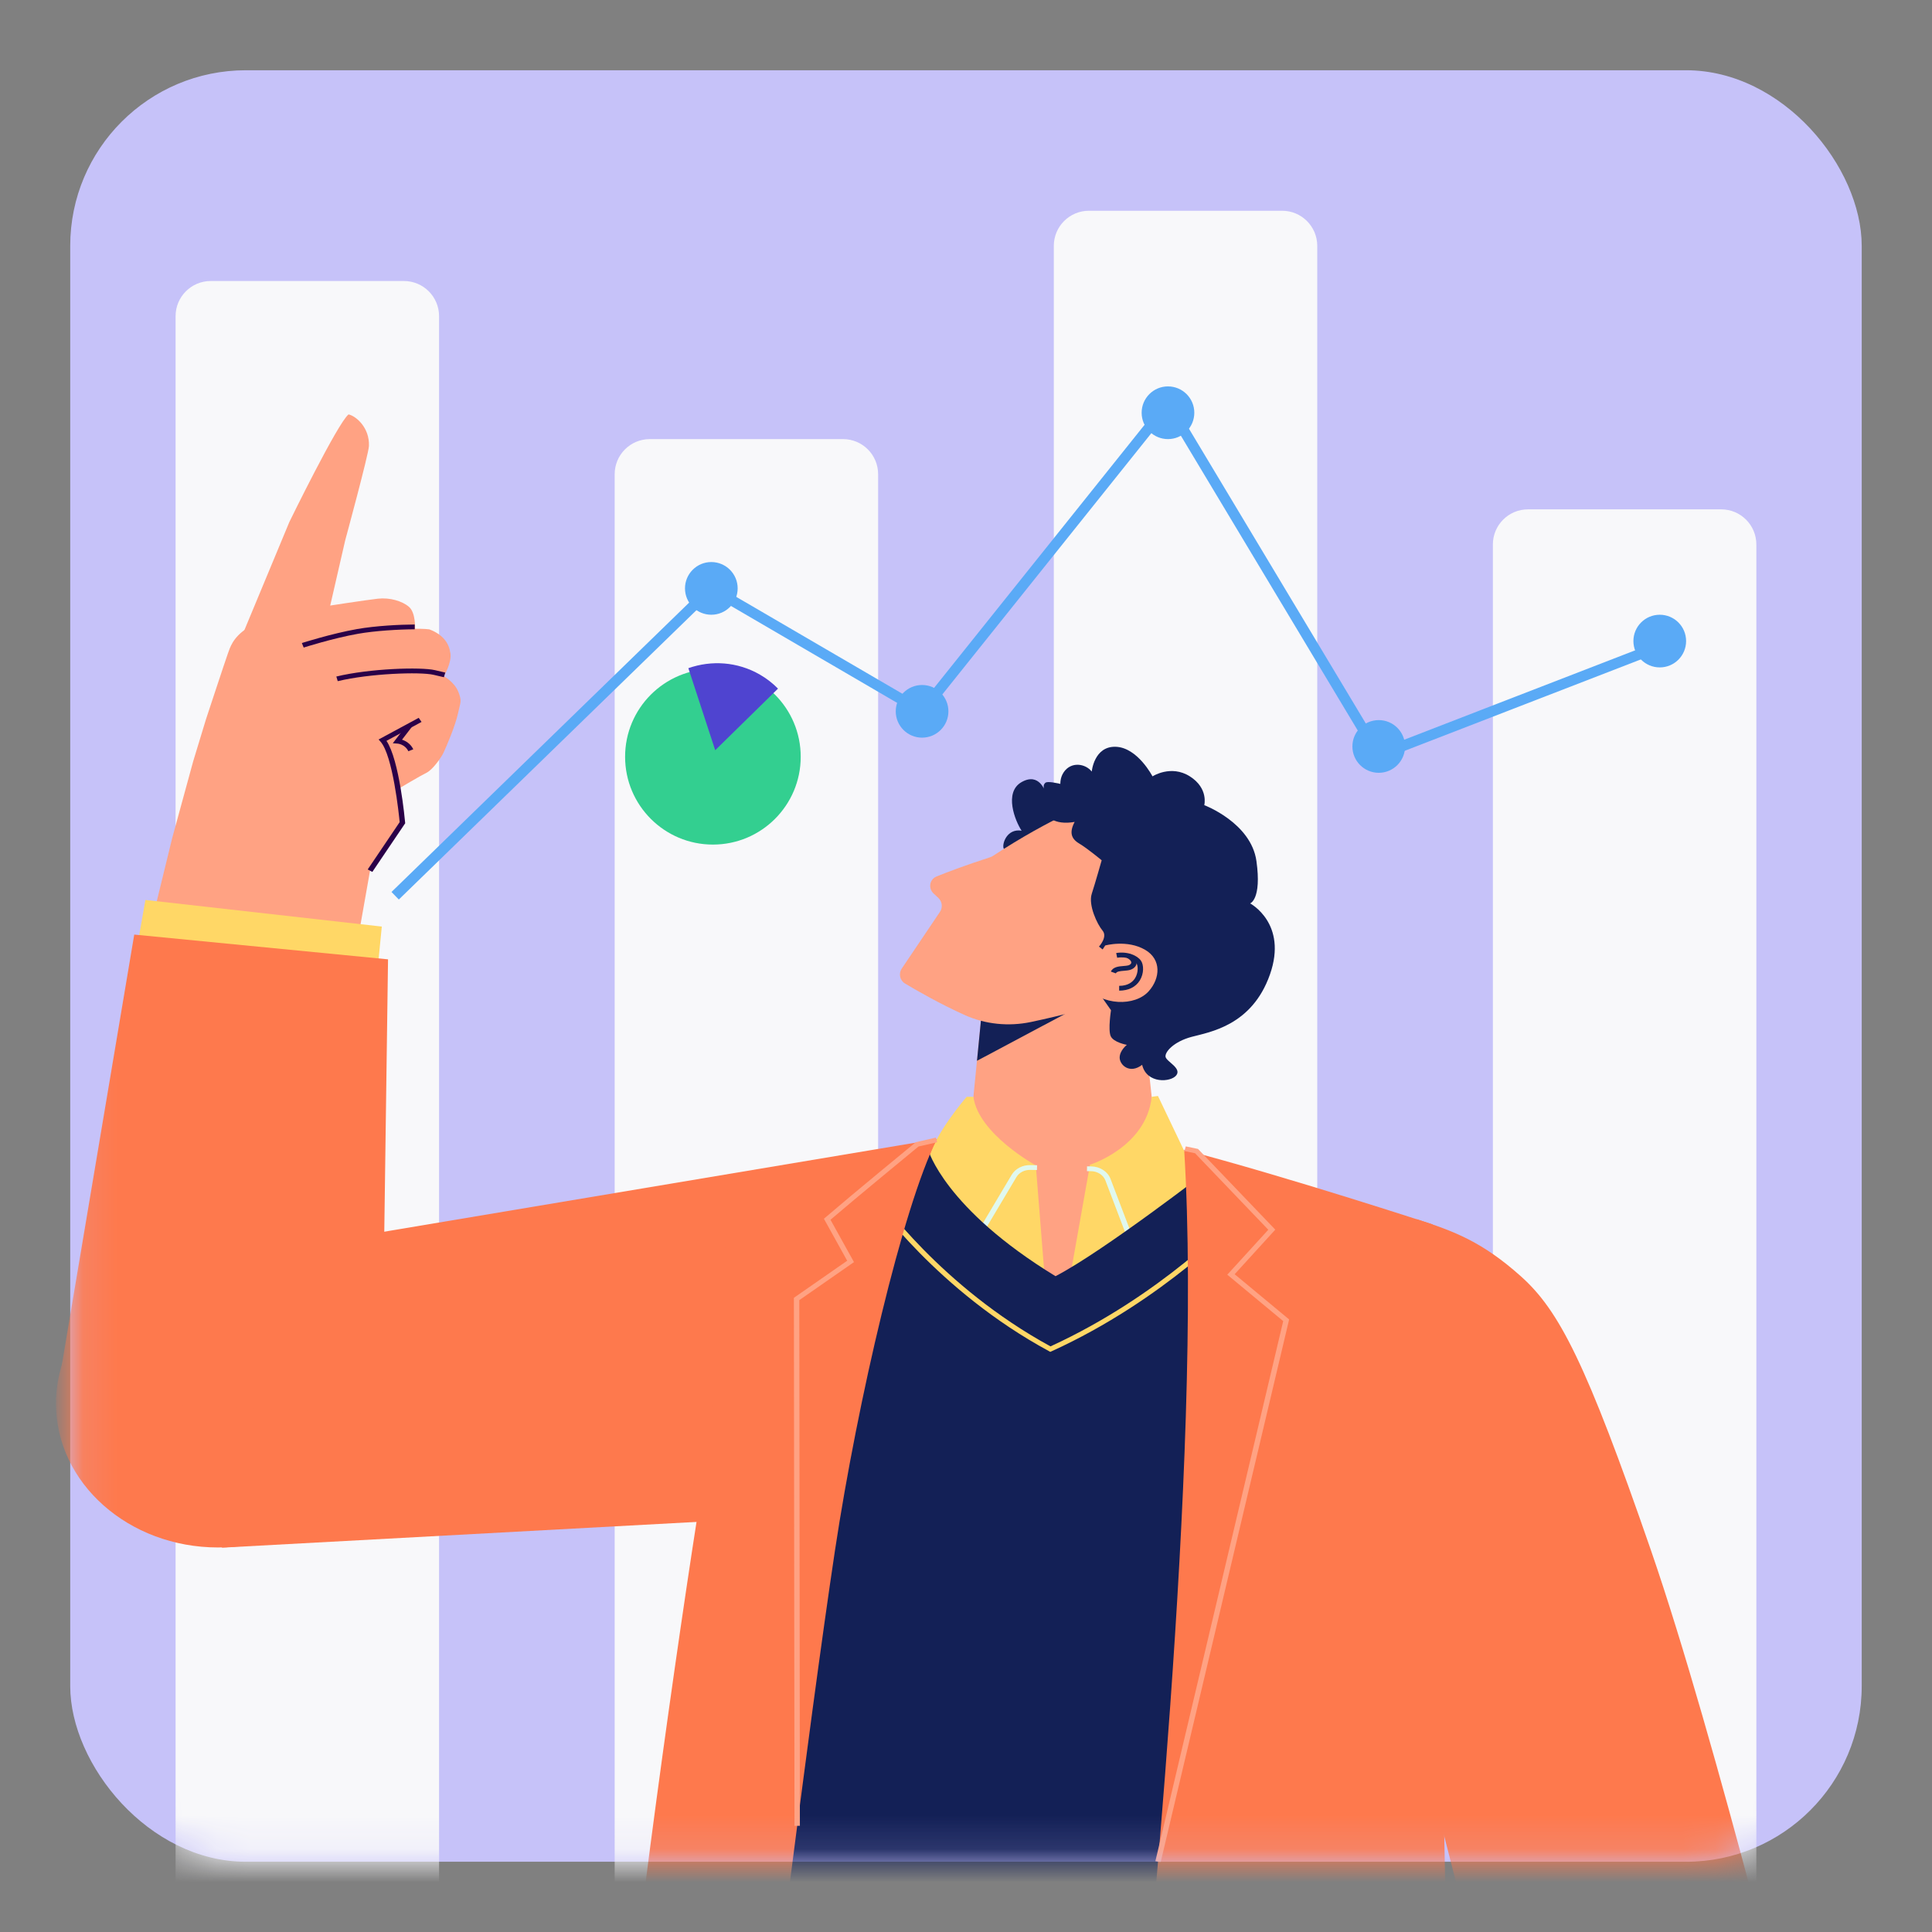 <svg width="58" height="58" viewBox="0 0 58 58" fill="none" xmlns="http://www.w3.org/2000/svg">
<rect x="0" y="0" width="58" height="58" fill="#808080" stroke="none"/>
<rect x="2.108" y="2.109" width="53.782" height="53.782" rx="5.273" fill="#C6C2F9"/>
<mask id="mask0_12230_840" style="mask-type:alpha" maskUnits="userSpaceOnUse" x="2" y="2" width="54" height="54">
<rect x="2.108" y="2.109" width="53.782" height="53.782" rx="5.273" fill="#132056"/>
</mask>
<g mask="url(#mask0_12230_840)">
<path d="M26.362 62.218C26.362 62.801 25.89 63.273 25.308 63.273H19.508C18.925 63.273 18.453 62.801 18.453 62.218V14.236C18.453 13.654 18.925 13.182 19.508 13.182H25.308C25.89 13.182 26.362 13.654 26.362 14.236V62.218Z" fill="#F8F8FA"/>
<path d="M13.181 72.764C13.181 73.346 12.708 73.818 12.126 73.818H6.326C5.744 73.818 5.271 73.346 5.271 72.764V9.491C5.271 8.909 5.744 8.436 6.326 8.436H12.126C12.708 8.436 13.181 8.909 13.181 9.491V72.764Z" fill="#F8F8FA"/>
<path d="M39.545 62.218C39.545 62.801 39.073 63.273 38.49 63.273H32.69C32.108 63.273 31.636 62.801 31.636 62.218V7.382C31.636 6.799 32.108 6.327 32.69 6.327H38.49C39.073 6.327 39.545 6.799 39.545 7.382V62.218Z" fill="#F8F8FA"/>
<path d="M52.727 59.582C52.727 60.164 52.254 60.636 51.672 60.636H45.872C45.289 60.636 44.817 60.164 44.817 59.582V16.346C44.817 15.763 45.289 15.291 45.872 15.291H51.672C52.254 15.291 52.727 15.763 52.727 16.346V59.582Z" fill="#F8F8FA"/>
<path d="M24.038 22.719C24.038 24.175 22.858 25.355 21.402 25.355C19.946 25.355 18.766 24.175 18.766 22.719C18.766 21.263 19.946 20.082 21.402 20.082C22.858 20.082 24.038 21.263 24.038 22.719Z" fill="#33CF90"/>
<path d="M23.356 20.673C23.199 20.513 23.019 20.372 22.817 20.255C22.141 19.863 21.358 19.816 20.665 20.059L21.471 22.522L23.356 20.673Z" fill="#4F44D0"/>
<path d="M6.665 46.462L27.412 45.336L28.4 34.15L6.548 37.812L6.665 46.462" fill="#FE794D"/>
<path d="M7.147 19.373L8.687 15.67C8.687 15.67 10.13 12.713 10.463 12.441C10.68 12.485 11.098 12.832 11.076 13.389C11.066 13.637 10.363 16.222 10.363 16.222L9.741 18.931L7.147 19.373" fill="#FFA283"/>
<path d="M10.568 29.196L11.109 26.137L12.081 24.698L11.973 23.674C11.973 23.674 12.623 23.286 12.802 23.2C12.98 23.114 13.237 22.763 13.319 22.588C13.401 22.413 13.67 21.785 13.747 21.426C13.824 21.067 13.874 21.055 13.757 20.763C13.639 20.472 13.324 20.3 13.324 20.3C13.324 20.3 13.563 19.908 13.522 19.616C13.482 19.324 13.322 19.06 12.89 18.894C12.774 18.874 12.46 18.876 12.46 18.876C12.46 18.876 12.484 18.395 12.278 18.218C12.072 18.041 11.697 17.933 11.343 17.973C10.989 18.012 9.698 18.212 9.698 18.212C9.698 18.212 8.02 18.472 7.416 18.86C6.984 19.144 6.906 19.441 6.838 19.628C6.77 19.814 6.183 21.595 6.183 21.595L5.799 22.857L5.168 25.165L4.499 27.905L4.354 28.648L10.568 29.196" fill="#FFA283"/>
<path d="M10.139 20.449L10.097 20.31C11.101 20.067 12.629 20.02 13.056 20.118L13.367 20.191L13.326 20.331L13.015 20.258C12.614 20.165 11.104 20.216 10.139 20.449" fill="#2A0048"/>
<path d="M11.178 26.175L11.039 26.101L11.998 24.681C11.977 24.458 11.794 22.68 11.423 22.264L11.366 22.2L12.57 21.55L12.655 21.673L11.602 22.241C11.99 22.81 12.155 24.613 12.162 24.693L12.164 24.715L11.178 26.175" fill="#2A0048"/>
<path d="M9.117 19.44L9.062 19.304C9.071 19.302 9.95 19.021 10.714 18.886C11.272 18.787 11.997 18.75 12.45 18.748L12.45 18.892C11.97 18.894 11.257 18.936 10.746 19.027C9.994 19.16 9.126 19.437 9.117 19.44" fill="#2A0048"/>
<path d="M12.259 22.552C12.155 22.341 11.94 22.323 11.931 22.323L11.792 22.313L12.231 21.74L12.365 21.821L12.069 22.206C12.175 22.241 12.32 22.318 12.408 22.494L12.259 22.552" fill="#2A0048"/>
<path d="M4.005 29.064L4.365 27.017L11.462 27.816L11.245 30.023L4.005 29.064Z" fill="#FFD766"/>
<path d="M11.415 42.134C11.415 44.521 9.236 46.456 6.547 46.456C3.859 46.456 1.68 44.521 1.68 42.134C1.68 39.747 3.859 37.812 6.547 37.812C9.236 37.812 11.415 39.747 11.415 42.134Z" fill="#FE794D"/>
<path d="M4.03 28.057L11.649 28.8L11.461 42.45L1.68 42.024L4.03 28.057Z" fill="#FE794D"/>
<path d="M29.498 30.136L28.746 37.745C28.746 37.745 30.542 40.691 32.632 40.083C34.721 39.476 35.117 37.94 35.117 37.94L34.145 28.952L29.498 30.136" fill="#FFA283"/>
<path d="M29.535 29.748L29.33 31.846L32.258 30.287L29.535 29.748Z" fill="#132056"/>
<path d="M32.128 38.312L32.722 34.965C32.722 34.965 34.414 34.438 34.575 32.926C34.763 32.902 34.763 32.902 34.763 32.902L36 35.493C36 35.493 34.532 37.496 32.128 38.312" fill="#FFD766"/>
<path d="M33.824 37.116L33.185 35.438C33.123 35.274 32.95 35.163 32.756 35.16L32.631 35.158L32.634 35.014L32.759 35.016C33.022 35.02 33.255 35.171 33.339 35.392L33.978 37.069L33.824 37.116" fill="#E0F8EE"/>
<path d="M31.386 38.636L31.096 34.986C31.096 34.986 29.371 34.042 29.222 32.927C29.02 32.927 29.02 32.927 29.02 32.927C29.02 32.927 27.998 34.104 27.877 34.846C29.309 37.339 30.659 38.36 31.386 38.636" fill="#FFD766"/>
<path d="M29.565 36.931L29.422 36.863L30.369 35.272C30.481 35.084 30.695 34.972 30.936 34.977L31.134 34.981L31.13 35.125L30.933 35.121C30.754 35.117 30.595 35.2 30.513 35.339L29.565 36.931" fill="#E0F8EE"/>
<path d="M31.687 38.312C33.128 37.568 36.379 35.05 36.379 35.05L41.134 36.469L39.909 63.177H20.843L24.852 35.381L27.864 34.518C27.864 34.518 28.355 36.279 31.687 38.312" fill="#132056"/>
<path d="M31.53 40.584L31.492 40.563C28.138 38.749 26.242 36.03 26.223 36.002L26.361 35.928C26.38 35.954 28.242 38.624 31.537 40.419C34.875 38.889 37.061 36.558 37.083 36.535L37.208 36.626C37.185 36.65 34.96 39.023 31.571 40.566L31.53 40.584" fill="#FFD766"/>
<path d="M34.145 63.177H43.512L43.007 36.757C43.007 36.757 38.612 35.317 35.55 34.518C36.127 43.889 34.326 60.074 34.145 63.177" fill="#FE794D"/>
<path d="M34.844 55.904L34.685 55.874C34.723 55.717 38.317 40.535 38.523 39.66L36.844 38.267L38.075 36.918L35.876 34.621L35.56 34.555L35.597 34.415L35.965 34.492L38.285 36.915L37.065 38.253L38.699 39.609L38.692 39.648C38.69 39.656 36.28 49.836 34.844 55.904" fill="#FFA283"/>
<path d="M18.655 63.177H22.87C22.87 63.177 24.272 51.809 25.067 46.542C25.747 42.042 27.107 36.231 28.116 34.221C24.598 35.028 21.846 35.612 21.846 35.612C21.846 35.612 21.753 40.467 21.069 44.689C20.384 48.911 18.907 59.37 18.655 63.177" fill="#FE794D"/>
<path d="M23.851 54.813L23.833 38.961L25.433 37.848L24.734 36.587L24.777 36.551C25.625 35.823 27.46 34.316 27.479 34.301L27.494 34.289L28.096 34.151L28.136 34.291L27.574 34.419C27.399 34.563 25.754 35.915 24.932 36.618L25.637 37.889L23.996 39.031L24.013 54.813H23.851" fill="#FFA283"/>
<path d="M41.134 46.444L45.42 63.177H54.21C54.21 63.177 51.508 52.17 49.563 46.542C47.618 40.915 46.807 39.34 45.654 38.312C44.502 37.284 43.664 36.964 42.531 36.602C41.926 41.315 41.134 46.444 41.134 46.444" fill="#FE794D"/>
<path d="M32.398 23.69C32.398 23.69 31.509 23.402 31.386 23.498C31.263 23.594 31.386 23.786 31.386 23.786C31.386 23.786 31.209 23.171 30.669 23.479C30.128 23.786 30.478 24.65 30.669 24.938C30.236 24.866 30.08 25.319 30.128 25.465C30.177 25.612 31.785 29.016 34.145 28.608C35.343 26.545 34.829 24.65 32.398 23.69" fill="#132056"/>
<path d="M31.932 30.455C31.932 30.455 31.453 30.576 30.945 30.682C30.28 30.821 29.579 30.75 28.969 30.476C28.221 30.139 27.537 29.746 27.169 29.526C27.013 29.432 26.97 29.227 27.072 29.076L28.218 27.375C28.307 27.242 28.286 27.064 28.169 26.955L28.028 26.824C27.86 26.669 27.904 26.399 28.115 26.313C28.448 26.178 28.977 25.977 29.727 25.734C29.755 25.725 29.783 25.712 29.807 25.696C31.591 24.526 32.823 24.074 33.115 23.976C33.159 23.961 33.203 23.957 33.249 23.965C33.778 24.056 37.226 24.776 36.343 27.912C35.721 30.119 31.932 30.455 31.932 30.455" fill="#FFA283"/>
<path d="M32.775 23.163C32.775 23.163 32.843 22.395 33.498 22.419C34.153 22.443 34.599 23.307 34.599 23.307C34.599 23.307 35.153 22.947 35.72 23.307C36.287 23.667 36.153 24.171 36.153 24.171C36.153 24.171 37.557 24.698 37.719 25.85C37.881 27.001 37.53 27.121 37.53 27.121C37.53 27.121 38.665 27.721 38.124 29.256C37.584 30.791 36.315 30.983 35.774 31.127C35.234 31.271 34.964 31.583 34.991 31.727C35.018 31.871 35.477 32.063 35.315 32.279C35.153 32.495 34.423 32.543 34.288 31.967C33.91 32.255 33.613 31.967 33.613 31.751C33.613 31.535 33.829 31.367 33.829 31.367C33.829 31.367 33.424 31.295 33.343 31.103C33.261 30.912 33.353 30.327 33.353 30.327L33.083 29.943L33.667 28.952L32.992 28.417C32.992 28.417 33.261 28.129 33.099 27.937C32.937 27.745 32.667 27.169 32.775 26.833C32.884 26.497 33.073 25.826 33.073 25.826C33.073 25.826 32.64 25.466 32.397 25.322C32.154 25.178 32.098 24.986 32.262 24.674C31.657 24.784 31.317 24.506 31.398 24.219C31.479 23.93 31.931 23.955 31.931 23.955C31.931 23.955 31.708 23.523 31.931 23.187C32.154 22.851 32.586 22.923 32.775 23.163" fill="#132056"/>
<path d="M33.179 28.384C33.179 28.384 33.841 28.199 34.381 28.516C34.87 28.803 34.835 29.366 34.486 29.757C34.081 30.213 33.078 30.214 32.542 29.58C32.839 28.884 33.179 28.384 33.179 28.384Z" fill="#FFA283"/>
<path d="M33.598 29.74V29.596C33.873 29.596 34.009 29.471 34.074 29.367C34.178 29.2 34.168 28.991 34.115 28.916C34.053 28.826 33.84 28.703 33.538 28.752L33.509 28.61C33.852 28.555 34.143 28.684 34.252 28.84C34.338 28.961 34.348 29.224 34.216 29.437C34.094 29.632 33.874 29.74 33.598 29.74" fill="#132056"/>
<path d="M33.499 29.221L33.349 29.168C33.413 29.025 33.588 29.011 33.729 29C33.785 28.996 33.837 28.991 33.874 28.981C33.926 28.965 33.978 28.927 33.957 28.868C33.942 28.828 33.883 28.778 33.826 28.756L33.891 28.623C33.99 28.662 34.081 28.744 34.11 28.823C34.157 28.948 34.079 29.072 33.925 29.117C33.87 29.133 33.806 29.138 33.744 29.143C33.612 29.154 33.524 29.165 33.499 29.221" fill="#132056"/>
<path d="M11.863 26.891L21.067 17.943C21.237 17.778 21.496 17.746 21.7 17.866L27.288 21.125C27.514 21.257 27.802 21.203 27.966 20.999L34.59 12.719C34.819 12.432 35.264 12.462 35.453 12.777L41.162 22.292C41.294 22.512 41.565 22.605 41.805 22.512L49.563 19.509" stroke="#5AAAF6" stroke-width="0.316"/>
<path d="M28.472 21.355C28.472 21.791 28.118 22.145 27.681 22.145C27.245 22.145 26.891 21.791 26.891 21.355C26.891 20.918 27.245 20.564 27.681 20.564C28.118 20.564 28.472 20.918 28.472 21.355Z" fill="#5AAAF6"/>
<path d="M35.854 12.391C35.854 12.828 35.5 13.182 35.063 13.182C34.627 13.182 34.273 12.828 34.273 12.391C34.273 11.954 34.627 11.6 35.063 11.6C35.5 11.6 35.854 11.954 35.854 12.391Z" fill="#5AAAF6"/>
<path d="M42.181 22.409C42.181 22.846 41.827 23.2 41.391 23.2C40.954 23.2 40.6 22.846 40.6 22.409C40.6 21.972 40.954 21.618 41.391 21.618C41.827 21.618 42.181 21.972 42.181 22.409Z" fill="#5AAAF6"/>
<path d="M50.618 19.245C50.618 19.682 50.264 20.036 49.827 20.036C49.39 20.036 49.036 19.682 49.036 19.245C49.036 18.809 49.39 18.455 49.827 18.455C50.264 18.455 50.618 18.809 50.618 19.245Z" fill="#5AAAF6"/>
<path d="M22.145 17.663C22.145 18.1 21.791 18.455 21.354 18.455C20.918 18.455 20.564 18.1 20.564 17.663C20.564 17.227 20.918 16.873 21.354 16.873C21.791 16.873 22.145 17.227 22.145 17.663Z" fill="#5AAAF6"/>
</g>
</svg>
